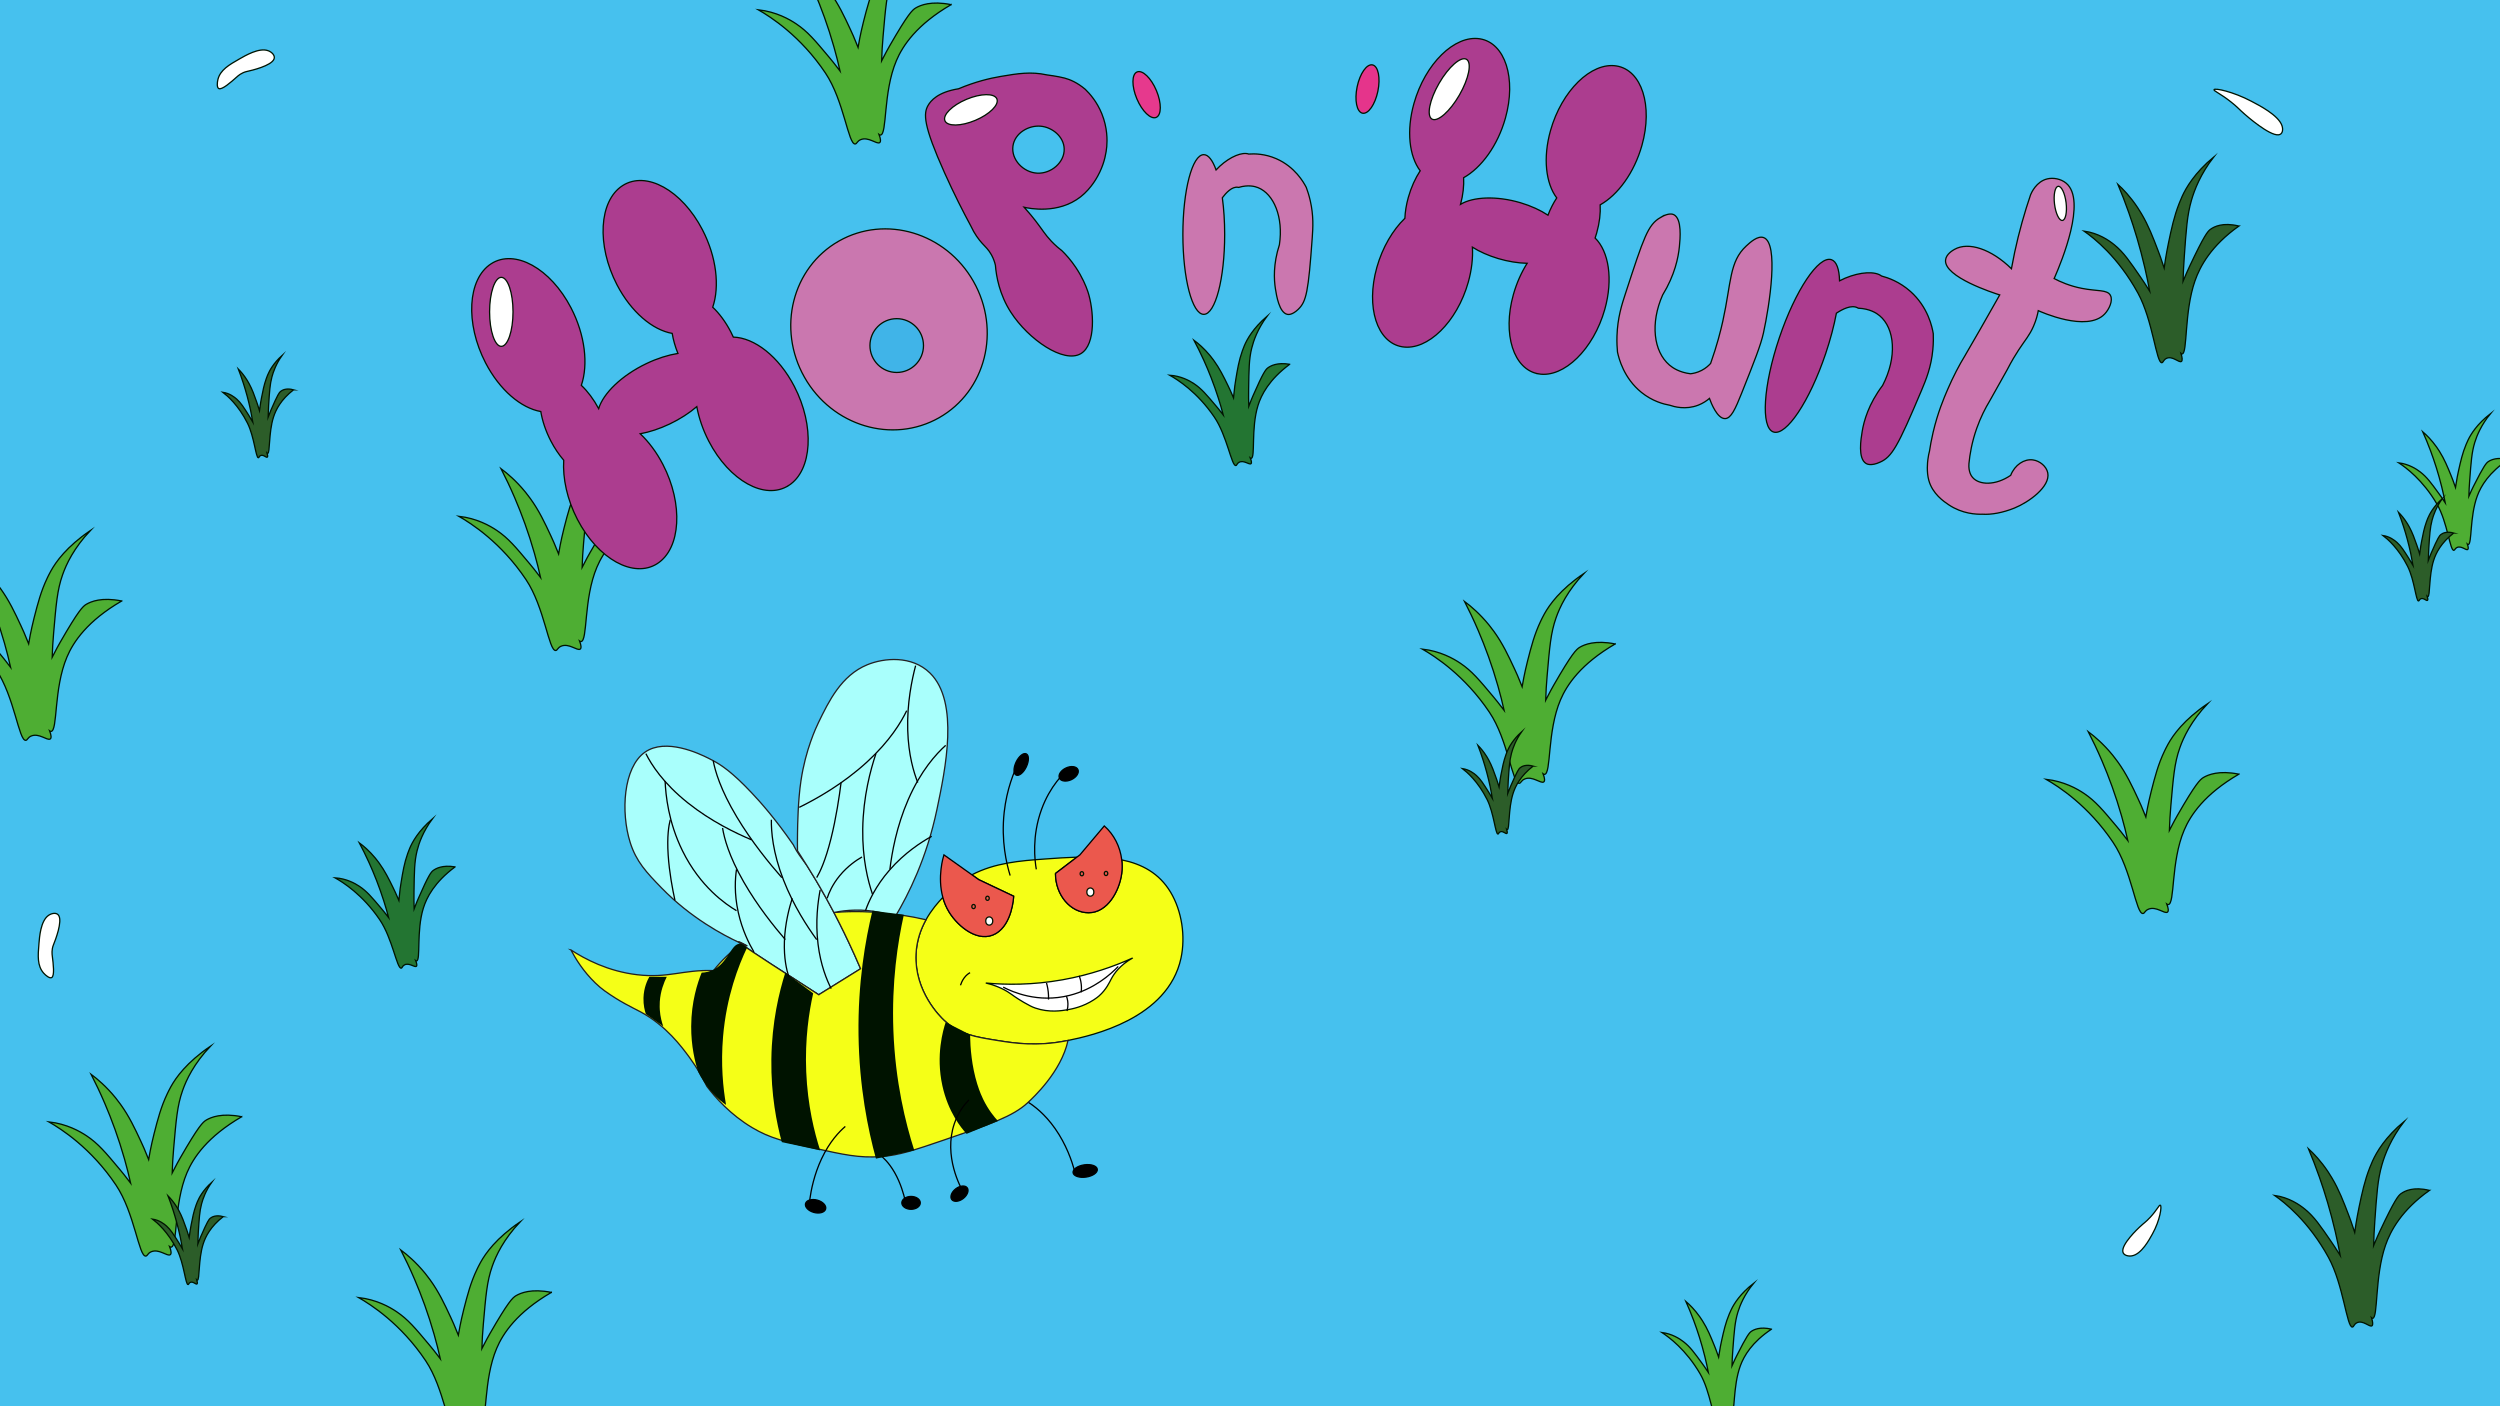 <?xml version="1.0" encoding="UTF-8"?>
<svg id="startscreen" xmlns="http://www.w3.org/2000/svg" viewBox="0 0 1920 1080">
  <defs>
    <style>
      .cls-1, .cls-2, .cls-3, .cls-4, .cls-5, .cls-6, .cls-7, .cls-8, .cls-9, .cls-10, .cls-11, .cls-12, .cls-13, .cls-14, .cls-15, .cls-16, .cls-17, .cls-18 {
        stroke-miterlimit: 10;
      }

      .cls-1, .cls-2, .cls-11 {
        stroke: #231f20;
      }

      .cls-1, .cls-4, .cls-17 {
        fill: none;
      }

      .cls-2, .cls-8 {
        fill: #f5ff17;
      }

      .cls-3 {
        fill: #40b4e8;
      }

      .cls-3, .cls-5, .cls-6, .cls-8, .cls-9, .cls-10, .cls-12, .cls-13, .cls-14, .cls-16, .cls-17, .cls-18 {
        stroke: #001300;
      }

      .cls-4, .cls-7, .cls-15 {
        stroke: #000;
      }

      .cls-5 {
        fill: #ca77af;
      }

      .cls-6 {
        fill: #237532;
      }

      .cls-19, .cls-20, .cls-21 {
        stroke-width: 0px;
      }

      .cls-9 {
        fill: #2c5d29;
      }

      .cls-10 {
        fill: #fff;
      }

      .cls-11 {
        fill: #a9fffc;
      }

      .cls-12 {
        fill: #ac3d8f;
      }

      .cls-13 {
        fill: #e5348b;
      }

      .cls-14 {
        fill: #4eae33;
      }

      .cls-15 {
        fill: #eb584d;
      }

      .cls-16 {
        fill: #cb77af;
      }

      .cls-20 {
        fill: #46c1ee;
      }

      .cls-18 {
        fill: #e6398d;
      }

      .cls-21 {
        fill: #001300;
      }
    </style>
  </defs>
  <g>
    <rect class="cls-20" x="-23" y="-27" width="1964" height="1123"/>
    <path class="cls-19" d="m1940.5-26.5v1122H-22.5V-26.5h1963m1-1H-23.5v1124h1965V-27.5h0Z"/>
  </g>
  <path class="cls-14" d="m185.61,857.65c-26.46,15.39-37.13,31.48-42.01,42.99-10.37,24.42-6.95,56.93-12.28,57.17-.4.01-.7-.14-1.04-.4,1.23,3.26,1.51,5.51.43,6.23-2.23,1.45-8.68-4.8-14.57-2.29-2.75,1.17-2.82,3.16-4.15,3.31-5.38.6-8.61-33.19-22.91-54.51-19.08-28.49-42.17-43.18-51.58-48.58,13.93,1.62,23.93,7.32,29.22,10.89,8.85,5.97,14.39,12.65,25.3,25.69,1.33,1.58,4.29,5.17,8.31,10.49-1.34-5.98-2.91-12.18-4.72-18.57-4.51-15.9-9.78-30.18-15.16-42.71-3.52-8.21-7.08-15.66-10.49-22.32,4.84,3.62,11.75,9.43,18.78,18.07,1.33,1.64,2.56,3.25,3.71,4.86,6.8,9.39,11.03,18.48,15.85,28.8.98,2.07,3.14,6.78,5.86,13.71,1.76-10.2,3.51-17.14,4.19-19.85,2.8-10.9,5.25-20.49,10.18-30.77.32-.67,1.5-3.13,2.74-5.34,3.84-6.91,12.01-18.55,30.32-31.02-12.71,13.49-18.48,25.85-21.34,33.96-4.18,11.84-5,23-6.87,44.37-.58,6.57-.96,12.91-1.15,19.01,2.96-5.84,5.2-9.82,6.21-11.59,14.04-24.41,17.37-27.54,20.08-29.11,3.46-2,11.69-5.61,27.09-2.49Z"/>
  <path class="cls-6" d="m349.47,665.78c-15.84,11.79-21.8,23.46-24.35,31.71-5.42,17.5-1.9,40.14-5.21,40.51-.25.03-.45-.07-.67-.24.91,2.24,1.17,3.81.54,4.35-1.33,1.1-5.62-3.03-9.18-1.05-1.67.92-1.62,2.32-2.44,2.47-3.33.62-6.79-22.92-16.62-37.31-13.12-19.23-28.14-28.64-34.24-32.06,8.75.61,15.24,4.22,18.68,6.51,5.78,3.84,9.51,8.32,16.87,17.03.9,1.06,2.9,3.46,5.63,7.03-1.09-4.14-2.34-8.42-3.74-12.83-3.5-10.97-7.39-20.77-11.28-29.34-2.55-5.62-5.08-10.7-7.49-15.23,3.17,2.35,7.73,6.16,12.48,11.94.9,1.1,1.74,2.18,2.52,3.26,4.64,6.32,7.67,12.53,11.11,19.57.7,1.41,2.25,4.63,4.24,9.38.66-7.21,1.45-12.14,1.77-14.06,1.28-7.74,2.4-14.55,5.03-21.94.17-.48.8-2.25,1.48-3.85,2.1-4.99,6.69-13.45,17.58-22.88-7.35,9.94-10.41,18.81-11.85,24.6-2.1,8.45-2.13,16.3-2.38,31.34-.08,4.62-.05,9.08.09,13.36,1.6-4.21,2.82-7.08,3.38-8.35,7.71-17.63,9.65-19.96,11.27-21.16,2.07-1.53,7.05-4.38,16.78-2.78Z"/>
  <path class="cls-6" d="m990.47,279.78c-15.84,11.79-21.8,23.46-24.35,31.71-5.42,17.5-1.9,40.14-5.21,40.51-.25.03-.45-.07-.67-.24.91,2.24,1.17,3.81.54,4.35-1.33,1.1-5.62-3.03-9.18-1.05-1.67.92-1.62,2.32-2.44,2.47-3.33.62-6.79-22.92-16.62-37.31-13.12-19.23-28.14-28.64-34.24-32.06,8.75.61,15.24,4.22,18.68,6.51,5.78,3.84,9.51,8.32,16.87,17.03.9,1.06,2.9,3.46,5.63,7.03-1.09-4.14-2.34-8.42-3.74-12.83-3.5-10.97-7.39-20.77-11.28-29.34-2.55-5.62-5.08-10.7-7.49-15.23,3.17,2.35,7.73,6.16,12.48,11.94.9,1.1,1.74,2.18,2.52,3.26,4.64,6.32,7.67,12.53,11.11,19.57.7,1.41,2.25,4.63,4.24,9.38.66-7.21,1.45-12.14,1.77-14.06,1.28-7.74,2.4-14.55,5.03-21.94.17-.48.8-2.25,1.48-3.85,2.1-4.99,6.69-13.45,17.58-22.88-7.35,9.94-10.41,18.81-11.85,24.6-2.1,8.45-2.13,16.3-2.38,31.34-.08,4.62-.05,9.08.09,13.36,1.6-4.21,2.82-7.08,3.38-8.35,7.71-17.63,9.65-19.96,11.27-21.16,2.07-1.53,7.05-4.38,16.78-2.78Z"/>
  <path class="cls-14" d="m1719.45,594.56c-26.46,15.39-37.13,31.48-42.01,42.99-10.37,24.42-6.95,56.93-12.28,57.17-.4.01-.7-.14-1.04-.4,1.23,3.26,1.51,5.51.43,6.23-2.23,1.45-8.68-4.8-14.57-2.29-2.75,1.17-2.82,3.16-4.15,3.31-5.38.6-8.61-33.19-22.91-54.51-19.08-28.49-42.17-43.18-51.58-48.58,13.93,1.62,23.93,7.32,29.22,10.89,8.85,5.97,14.39,12.65,25.3,25.69,1.33,1.58,4.29,5.17,8.31,10.49-1.34-5.98-2.91-12.18-4.72-18.57-4.51-15.9-9.78-30.18-15.16-42.71-3.52-8.21-7.08-15.66-10.49-22.32,4.84,3.62,11.75,9.43,18.78,18.07,1.33,1.64,2.56,3.25,3.71,4.86,6.8,9.39,11.03,18.48,15.85,28.8.98,2.07,3.14,6.78,5.86,13.71,1.76-10.2,3.51-17.14,4.19-19.85,2.8-10.9,5.25-20.49,10.18-30.77.32-.67,1.5-3.13,2.74-5.34,3.84-6.91,12.01-18.55,30.32-31.02-12.71,13.49-18.48,25.85-21.34,33.96-4.18,11.84-5,23-6.87,44.37-.58,6.57-.96,12.91-1.15,19.01,2.96-5.84,5.2-9.82,6.21-11.59,14.04-24.41,17.37-27.54,20.08-29.11,3.46-2,11.69-5.61,27.09-2.49Z"/>
  <path class="cls-14" d="m1240.45,494.56c-26.46,15.39-37.13,31.48-42.01,42.99-10.37,24.42-6.95,56.93-12.28,57.17-.4.01-.7-.14-1.04-.4,1.23,3.26,1.51,5.51.43,6.23-2.23,1.45-8.68-4.8-14.57-2.29-2.75,1.17-2.82,3.16-4.15,3.31-5.38.6-8.61-33.19-22.91-54.51-19.08-28.49-42.17-43.18-51.58-48.58,13.93,1.62,23.93,7.32,29.22,10.89,8.85,5.97,14.39,12.65,25.3,25.69,1.33,1.58,4.29,5.17,8.31,10.49-1.34-5.98-2.91-12.18-4.72-18.57-4.51-15.9-9.78-30.18-15.16-42.71-3.52-8.21-7.08-15.66-10.49-22.32,4.84,3.62,11.75,9.43,18.78,18.07,1.33,1.64,2.56,3.25,3.71,4.86,6.8,9.39,11.03,18.48,15.85,28.8.98,2.07,3.14,6.78,5.86,13.71,1.76-10.2,3.51-17.14,4.19-19.85,2.8-10.9,5.25-20.49,10.18-30.77.32-.67,1.5-3.13,2.74-5.34,3.84-6.91,12.01-18.55,30.32-31.02-12.71,13.49-18.48,25.85-21.34,33.96-4.18,11.84-5,23-6.87,44.37-.58,6.57-.96,12.91-1.15,19.01,2.96-5.84,5.2-9.82,6.21-11.59,14.04-24.41,17.37-27.54,20.08-29.11,3.46-2,11.69-5.61,27.09-2.49Z"/>
  <path class="cls-14" d="m500.45,392.56c-26.46,15.39-37.13,31.48-42.01,42.99-10.37,24.42-6.95,56.93-12.28,57.17-.4.01-.7-.14-1.04-.4,1.23,3.26,1.51,5.51.43,6.23-2.23,1.45-8.68-4.8-14.57-2.29-2.75,1.17-2.82,3.16-4.15,3.31-5.38.6-8.61-33.19-22.91-54.51-19.08-28.49-42.17-43.18-51.58-48.58,13.93,1.62,23.93,7.32,29.22,10.89,8.85,5.97,14.39,12.65,25.3,25.69,1.33,1.58,4.29,5.17,8.31,10.49-1.34-5.98-2.91-12.18-4.72-18.57-4.51-15.9-9.78-30.18-15.16-42.71-3.52-8.21-7.08-15.66-10.49-22.32,4.84,3.62,11.75,9.43,18.78,18.07,1.33,1.64,2.56,3.25,3.71,4.86,6.8,9.39,11.03,18.48,15.85,28.8.98,2.07,3.14,6.78,5.86,13.71,1.76-10.2,3.51-17.14,4.19-19.85,2.8-10.9,5.25-20.49,10.18-30.77.32-.67,1.5-3.13,2.74-5.34,3.84-6.91,12.01-18.55,30.32-31.02-12.71,13.49-18.48,25.85-21.34,33.96-4.18,11.84-5,23-6.87,44.37-.58,6.57-.96,12.91-1.15,19.01,2.96-5.84,5.2-9.82,6.21-11.59,14.04-24.41,17.37-27.54,20.08-29.11,3.46-2,11.69-5.61,27.09-2.49Z"/>
  <path class="cls-9" d="m225.46,299.36c-9.71,7.51-13.62,15.35-15.41,20.97-3.81,11.91-2.55,27.77-4.5,27.89-.15,0-.26-.07-.38-.19.45,1.59.55,2.69.16,3.04-.82.71-3.18-2.34-5.34-1.12-1.01.57-1.03,1.54-1.52,1.61-1.97.29-3.16-16.19-8.4-26.59-7-13.9-15.47-21.06-18.92-23.7,5.11.79,8.78,3.57,10.72,5.31,3.25,2.91,5.28,6.17,9.28,12.53.49.77,1.57,2.52,3.05,5.12-.49-2.92-1.07-5.94-1.73-9.06-1.66-7.76-3.59-14.72-5.56-20.83-1.29-4-2.6-7.64-3.85-10.89,1.77,1.77,4.31,4.6,6.89,8.81.49.8.94,1.58,1.36,2.37,2.5,4.58,4.05,9.02,5.81,14.05.36,1.01,1.15,3.31,2.15,6.69.65-4.98,1.29-8.36,1.54-9.68,1.03-5.32,1.93-10,3.73-15.01.12-.33.55-1.53,1-2.61,1.41-3.37,4.4-9.05,11.12-15.13-4.66,6.58-6.78,12.61-7.83,16.56-1.53,5.78-1.83,11.22-2.52,21.65-.21,3.2-.35,6.3-.42,9.27,1.09-2.85,1.91-4.79,2.28-5.65,5.15-11.91,6.37-13.44,7.36-14.2,1.27-.97,4.29-2.74,9.94-1.22Z"/>
  <path class="cls-9" d="m1719.46,173.61c-21.26,15.09-29.82,30.87-33.74,42.17-8.33,23.95-5.58,55.83-9.86,56.07-.32.01-.57-.14-.84-.39.99,3.2,1.21,5.41.35,6.11-1.79,1.43-6.97-4.71-11.7-2.25-2.21,1.15-2.26,3.1-3.33,3.24-4.32.59-6.92-32.55-18.4-53.46-15.33-27.94-33.87-42.35-41.43-47.64,11.19,1.59,19.22,7.18,23.47,10.68,7.11,5.86,11.56,12.41,20.32,25.2,1.07,1.55,3.45,5.07,6.67,10.29-1.08-5.87-2.34-11.95-3.79-18.21-3.63-15.6-7.86-29.6-12.18-41.89-2.83-8.05-5.68-15.36-8.42-21.89,3.88,3.55,9.44,9.25,15.08,17.72,1.07,1.61,2.06,3.19,2.98,4.77,5.46,9.21,8.86,18.13,12.73,28.25.78,2.03,2.52,6.65,4.71,13.44,1.41-10.01,2.82-16.81,3.37-19.47,2.25-10.69,4.22-20.1,8.18-30.17.26-.66,1.21-3.07,2.2-5.24,3.09-6.78,9.64-18.2,24.35-30.43-10.21,13.24-14.84,25.35-17.14,33.3-3.36,11.61-4.01,22.56-5.52,43.52-.46,6.44-.77,12.66-.93,18.64,2.38-5.73,4.18-9.63,4.99-11.36,11.28-23.94,13.95-27.02,16.12-28.55,2.78-1.96,9.39-5.51,21.76-2.45Z"/>
  <path class="cls-14" d="m93.45,461.56c-26.46,15.39-37.13,31.48-42.01,42.99-10.37,24.42-6.95,56.93-12.28,57.17-.4.01-.7-.14-1.04-.4,1.23,3.26,1.51,5.51.43,6.23-2.23,1.45-8.68-4.8-14.57-2.29-2.75,1.17-2.82,3.16-4.15,3.31-5.38.6-8.61-33.19-22.91-54.51-19.08-28.49-42.17-43.18-51.58-48.58,13.93,1.62,23.93,7.32,29.22,10.89,8.85,5.97,14.39,12.65,25.3,25.69,1.33,1.58,4.29,5.17,8.31,10.49-1.34-5.98-2.91-12.18-4.72-18.57-4.51-15.9-9.78-30.18-15.16-42.71-3.52-8.21-7.08-15.66-10.49-22.32,4.84,3.62,11.75,9.43,18.78,18.07,1.33,1.64,2.56,3.25,3.71,4.86,6.8,9.39,11.03,18.48,15.85,28.8.98,2.07,3.14,6.78,5.86,13.71,1.76-10.2,3.51-17.14,4.19-19.85,2.8-10.9,5.25-20.49,10.18-30.77.32-.67,1.5-3.13,2.74-5.34,3.84-6.91,12.01-18.55,30.32-31.02-12.71,13.49-18.48,25.85-21.34,33.96-4.18,11.84-5,23-6.87,44.37-.58,6.57-.96,12.91-1.15,19.01,2.96-5.84,5.2-9.82,6.21-11.59,14.04-24.41,17.37-27.54,20.08-29.11,3.46-2,11.69-5.61,27.09-2.49Z"/>
  <path class="cls-9" d="m1865.8,914.22c-21.26,15.09-29.82,30.87-33.74,42.17-8.33,23.95-5.58,55.83-9.86,56.07-.32.01-.57-.14-.84-.39.99,3.2,1.21,5.41.35,6.11-1.79,1.43-6.97-4.71-11.7-2.25-2.21,1.15-2.26,3.1-3.33,3.24-4.32.59-6.92-32.55-18.4-53.46-15.33-27.94-33.87-42.35-41.43-47.64,11.19,1.59,19.22,7.18,23.47,10.68,7.11,5.86,11.56,12.41,20.32,25.2,1.07,1.55,3.45,5.07,6.67,10.29-1.08-5.87-2.34-11.95-3.79-18.21-3.63-15.6-7.86-29.6-12.18-41.89-2.83-8.05-5.68-15.36-8.42-21.89,3.88,3.55,9.44,9.25,15.08,17.72,1.07,1.61,2.06,3.19,2.98,4.77,5.46,9.21,8.86,18.13,12.73,28.25.78,2.03,2.52,6.65,4.71,13.44,1.41-10.01,2.82-16.81,3.37-19.47,2.25-10.69,4.22-20.1,8.18-30.17.26-.66,1.21-3.07,2.2-5.24,3.09-6.78,9.64-18.2,24.35-30.43-10.21,13.24-14.84,25.35-17.14,33.3-3.36,11.61-4.01,22.56-5.52,43.52-.46,6.44-.77,12.66-.93,18.64,2.38-5.73,4.18-9.63,4.99-11.36,11.28-23.94,13.95-27.02,16.12-28.55,2.78-1.96,9.39-5.51,21.76-2.45Z"/>
  <path class="cls-14" d="m1360.5,1020.8c-15.04,10.03-21.1,20.52-23.87,28.03-5.89,15.92-3.95,37.12-6.98,37.27-.23,0-.4-.09-.59-.26.7,2.13.86,3.6.25,4.06-1.26.95-4.93-3.13-8.28-1.5-1.56.76-1.6,2.06-2.36,2.16-3.06.39-4.89-21.64-13.02-35.54-10.84-18.57-23.96-28.15-29.31-31.67,7.91,1.06,13.6,4.78,16.6,7.1,5.03,3.89,8.18,8.25,14.37,16.75.75,1.03,2.44,3.37,4.72,6.84-.76-3.9-1.66-7.94-2.68-12.11-2.57-10.37-5.56-19.68-8.61-27.84-2-5.35-4.02-10.21-5.96-14.55,2.75,2.36,6.68,6.15,10.67,11.78.76,1.07,1.46,2.12,2.11,3.17,3.87,6.12,6.27,12.05,9.01,18.78.55,1.35,1.78,4.42,3.33,8.94,1-6.65,1.99-11.18,2.38-12.94,1.59-7.11,2.98-13.36,5.79-20.06.18-.44.86-2.04,1.56-3.48,2.18-4.51,6.82-12.1,17.23-20.23-7.22,8.8-10.5,16.85-12.13,22.14-2.37,7.72-2.84,14.99-3.9,28.93-.33,4.28-.55,8.42-.65,12.39,1.68-3.81,2.96-6.4,3.53-7.55,7.98-15.91,9.87-17.96,11.41-18.98,1.96-1.3,6.64-3.66,15.39-1.63Z"/>
  <path class="cls-14" d="m1926.42,352.9c-15.04,10.03-21.1,20.52-23.87,28.03-5.89,15.92-3.95,37.12-6.98,37.27-.23,0-.4-.09-.59-.26.7,2.13.86,3.6.25,4.06-1.26.95-4.93-3.13-8.28-1.5-1.56.76-1.6,2.06-2.36,2.16-3.06.39-4.89-21.64-13.02-35.54-10.84-18.57-23.96-28.15-29.31-31.67,7.91,1.06,13.6,4.78,16.6,7.1,5.03,3.89,8.18,8.25,14.37,16.75.75,1.03,2.44,3.37,4.72,6.84-.76-3.9-1.66-7.94-2.68-12.11-2.57-10.37-5.56-19.68-8.61-27.84-2-5.35-4.02-10.21-5.96-14.55,2.75,2.36,6.68,6.15,10.67,11.78.76,1.07,1.46,2.12,2.11,3.17,3.87,6.12,6.27,12.05,9.01,18.78.55,1.35,1.78,4.42,3.33,8.94,1-6.65,1.99-11.18,2.38-12.94,1.59-7.11,2.98-13.36,5.79-20.06.18-.44.86-2.04,1.56-3.48,2.18-4.51,6.82-12.1,17.23-20.23-7.22,8.8-10.5,16.85-12.13,22.14-2.37,7.72-2.84,14.99-3.9,28.93-.33,4.28-.55,8.42-.65,12.39,1.68-3.81,2.96-6.4,3.53-7.55,7.98-15.91,9.87-17.96,11.41-18.98,1.96-1.3,6.64-3.66,15.39-1.63Z"/>
  <path class="cls-9" d="m1177.46,588.36c-9.71,7.51-13.62,15.35-15.41,20.97-3.81,11.91-2.55,27.77-4.5,27.89-.15,0-.26-.07-.38-.19.45,1.59.55,2.69.16,3.04-.82.71-3.18-2.34-5.34-1.12-1.01.57-1.03,1.54-1.52,1.61-1.97.29-3.16-16.19-8.4-26.59-7-13.9-15.47-21.06-18.92-23.7,5.11.79,8.78,3.57,10.72,5.31,3.25,2.91,5.28,6.17,9.28,12.53.49.77,1.57,2.52,3.05,5.12-.49-2.92-1.07-5.94-1.73-9.06-1.66-7.76-3.59-14.72-5.56-20.83-1.29-4-2.6-7.64-3.85-10.89,1.77,1.77,4.31,4.6,6.89,8.81.49.8.94,1.58,1.36,2.37,2.5,4.58,4.05,9.02,5.81,14.05.36,1.01,1.15,3.31,2.15,6.69.65-4.98,1.29-8.36,1.54-9.68,1.03-5.32,1.93-10,3.73-15.01.12-.33.55-1.53,1-2.61,1.41-3.37,4.4-9.05,11.12-15.13-4.66,6.58-6.78,12.61-7.83,16.56-1.53,5.78-1.83,11.22-2.52,21.65-.21,3.2-.35,6.3-.42,9.27,1.09-2.85,1.91-4.79,2.28-5.65,5.15-11.91,6.37-13.44,7.36-14.2,1.27-.97,4.29-2.74,9.94-1.22Z"/>
  <path class="cls-9" d="m1884.46,409.36c-9.71,7.51-13.62,15.35-15.41,20.97-3.81,11.91-2.55,27.77-4.5,27.89-.15,0-.26-.07-.38-.19.45,1.59.55,2.69.16,3.04-.82.71-3.18-2.34-5.34-1.12-1.01.57-1.03,1.54-1.52,1.61-1.97.29-3.16-16.19-8.4-26.59-7-13.9-15.47-21.06-18.92-23.7,5.11.79,8.78,3.57,10.72,5.31,3.25,2.91,5.28,6.17,9.28,12.53.49.77,1.57,2.52,3.05,5.12-.49-2.92-1.07-5.94-1.73-9.06-1.66-7.76-3.59-14.72-5.56-20.83-1.29-4-2.6-7.64-3.85-10.89,1.77,1.77,4.31,4.6,6.89,8.81.49.8.94,1.58,1.36,2.37,2.5,4.58,4.05,9.02,5.81,14.05.36,1.01,1.15,3.31,2.15,6.69.65-4.98,1.29-8.36,1.54-9.68,1.03-5.32,1.93-10,3.73-15.01.12-.33.55-1.53,1-2.61,1.41-3.37,4.4-9.05,11.12-15.13-4.66,6.58-6.78,12.61-7.83,16.56-1.53,5.78-1.83,11.22-2.52,21.65-.21,3.2-.35,6.3-.42,9.27,1.09-2.85,1.91-4.79,2.28-5.65,5.15-11.91,6.37-13.44,7.36-14.2,1.27-.97,4.29-2.74,9.94-1.22Z"/>
  <path class="cls-14" d="m730.45,3.56c-26.46,15.39-37.13,31.48-42.01,42.99-10.37,24.42-6.95,56.93-12.28,57.17-.4.01-.7-.14-1.04-.4,1.23,3.26,1.51,5.51.43,6.23-2.23,1.45-8.68-4.8-14.57-2.29-2.75,1.17-2.82,3.16-4.15,3.31-5.38.6-8.61-33.19-22.91-54.51-19.08-28.49-42.17-43.18-51.58-48.58,13.93,1.62,23.93,7.32,29.22,10.89,8.85,5.97,14.39,12.65,25.3,25.69,1.33,1.58,4.29,5.17,8.31,10.49-1.34-5.98-2.91-12.18-4.72-18.57-4.51-15.9-9.78-30.18-15.16-42.71-3.52-8.21-7.08-15.66-10.49-22.32,4.84,3.62,11.75,9.43,18.78,18.07,1.33,1.64,2.56,3.25,3.71,4.86,6.8,9.39,11.03,18.48,15.85,28.8.98,2.07,3.14,6.78,5.86,13.71,1.76-10.2,3.51-17.14,4.19-19.85,2.8-10.9,5.25-20.49,10.18-30.77.32-.67,1.5-3.13,2.74-5.34,3.84-6.91,12.01-18.55,30.32-31.02-12.71,13.49-18.48,25.85-21.34,33.96-4.18,11.84-5,23-6.87,44.37-.58,6.57-.96,12.91-1.15,19.01,2.96-5.84,5.2-9.82,6.21-11.59,14.04-24.41,17.37-27.54,20.08-29.11,3.46-2,11.69-5.61,27.09-2.49Z"/>
  <path class="cls-9" d="m171.46,934.36c-9.71,7.51-13.62,15.35-15.41,20.97-3.81,11.91-2.55,27.77-4.5,27.89-.15,0-.26-.07-.38-.19.45,1.59.55,2.69.16,3.04-.82.71-3.18-2.34-5.34-1.12-1.01.57-1.03,1.54-1.52,1.61-1.97.29-3.16-16.19-8.4-26.59-7-13.9-15.47-21.06-18.92-23.7,5.11.79,8.78,3.57,10.72,5.31,3.25,2.91,5.28,6.17,9.28,12.53.49.77,1.57,2.52,3.05,5.12-.49-2.92-1.07-5.94-1.73-9.06-1.66-7.76-3.59-14.72-5.56-20.83-1.29-4-2.6-7.64-3.85-10.89,1.77,1.77,4.31,4.6,6.89,8.81.49.8.94,1.58,1.36,2.37,2.5,4.58,4.05,9.02,5.81,14.05.36,1.01,1.15,3.31,2.15,6.69.65-4.98,1.29-8.36,1.54-9.68,1.03-5.32,1.93-10,3.73-15.01.12-.33.55-1.53,1-2.61,1.41-3.37,4.4-9.05,11.12-15.13-4.66,6.58-6.78,12.61-7.83,16.56-1.53,5.78-1.83,11.22-2.52,21.65-.21,3.2-.35,6.3-.42,9.27,1.09-2.85,1.91-4.79,2.28-5.65,5.15-11.91,6.37-13.44,7.36-14.2,1.27-.97,4.29-2.74,9.94-1.22Z"/>
  <path class="cls-14" d="m423.45,992.56c-26.46,15.39-37.13,31.48-42.01,42.99-10.37,24.42-6.95,56.93-12.28,57.17-.4.01-.7-.14-1.04-.4,1.23,3.26,1.51,5.51.43,6.23-2.23,1.45-8.68-4.8-14.57-2.29-2.75,1.17-2.82,3.16-4.15,3.31-5.38.6-8.61-33.19-22.91-54.51-19.08-28.49-42.17-43.18-51.58-48.58,13.93,1.62,23.93,7.32,29.22,10.89,8.85,5.97,14.39,12.65,25.3,25.69,1.33,1.58,4.29,5.17,8.31,10.49-1.34-5.98-2.91-12.18-4.72-18.57-4.51-15.9-9.78-30.18-15.16-42.71-3.52-8.21-7.08-15.66-10.49-22.32,4.84,3.62,11.75,9.43,18.78,18.07,1.33,1.64,2.56,3.25,3.71,4.86,6.8,9.39,11.03,18.48,15.85,28.8.98,2.07,3.14,6.78,5.86,13.71,1.76-10.2,3.51-17.14,4.19-19.85,2.8-10.9,5.25-20.49,10.18-30.77.32-.67,1.5-3.13,2.74-5.34,3.84-6.91,12.01-18.55,30.32-31.02-12.71,13.49-18.48,25.85-21.34,33.96-4.18,11.84-5,23-6.87,44.37-.58,6.57-.96,12.91-1.15,19.01,2.96-5.84,5.2-9.82,6.21-11.59,14.04-24.41,17.37-27.54,20.08-29.11,3.46-2,11.69-5.61,27.09-2.49Z"/>
  <path class="cls-12" d="m605.74,372.83c-18.13,11.66-45.6-3.53-61.35-33.92-4.55-8.77-7.62-17.85-9.25-26.6-5.81,4.93-12.88,9.52-20.82,13.31-7.81,3.72-15.54,6.22-22.63,7.53,6.52,6.15,12.54,14.12,17.43,23.56,15.76,30.39,13.83,64.48-4.3,76.14-18.13,11.66-45.6-3.53-61.35-33.92-7.95-15.34-11.39-31.62-10.54-45.48-3.56-4.12-6.93-9.07-9.85-14.69-3.97-7.66-6.56-15.5-7.75-22.69-15.1-2.67-31.54-16.41-42.41-37.37-15.76-30.4-13.83-64.49,4.3-76.14,18.13-11.66,45.6,3.53,61.35,33.92,10.84,20.91,13.31,43.56,7.89,59.46,4.8,4.54,9.43,10.62,13.31,17.87,3.54-11.71,17.61-25.48,36.69-34.59,8.37-4,16.66-6.58,24.17-7.79-2.12-5.25-3.58-10.46-4.39-15.37-15.1-2.67-31.54-16.4-42.41-37.36-15.76-30.4-13.83-64.49,4.3-76.14,18.13-11.66,45.59,3.53,61.35,33.92,10.84,20.9,13.31,43.55,7.89,59.46,5.03,4.74,9.86,11.19,13.85,18.89.7,1.35,1.35,2.7,1.97,4.06,16.23.5,34.9,14.8,46.83,37.83,15.76,30.39,13.83,64.48-4.3,76.14Z"/>
  <ellipse class="cls-5" cx="682.74" cy="252.94" rx="74.6" ry="77.99" transform="translate(-35.91 369.77) rotate(-29.56)"/>
  <ellipse class="cls-3" cx="688.68" cy="265.39" rx="20.56" ry="20.66"/>
  <path class="cls-12" d="m835.44,223.87c-1.34-4.05-4.27-11.11-9.3-18.6-3.71-5.53-7.5-9.71-10.48-12.63-1.97-1.51-4.95-3.94-8.19-7.34-4.85-5.1-6.7-8.59-12.09-15.58-1.97-2.56-4.93-6.24-8.81-10.54,3.63.83,25.98,5.56,43.33-8.02,8.86-6.94,13.47-16.35,14.75-19.04,3.72-7.79,4.92-14.89,5.34-19.54.42-4.92.56-14.45-3.79-25.21-3.78-9.32-9.29-15.49-12.72-18.79-6.15-5.22-11.72-7.5-15.84-8.61-5.06-1.36-13.59-2.45-13.6-2.45h0c-12.49-2.69-22.44-1.02-35.38,1.16-8.26,1.39-19.6,4.04-32.5,9.5-16.06,2.57-21.44,9.28-23.47,12.89-3.45,6.13-3.78,14.92,12.68,51.55,7.36,16.39,14.38,30.13,20.12,40.74,2.93,6.35,6.21,10.63,8.72,13.4,2.45,2.7,4.94,4.83,7.24,9.01,1.71,3.11,2.56,5.98,3.01,7.92.69,8.53,3.04,22.47,11.96,36.27,13.4,20.73,40.52,39.46,53.69,31.62,11.74-6.99,9.98-33.68,5.34-47.7Zm-57.5-111.71c1.39-9.88,11.96-16.12,21.41-15.23,8.81.83,17.64,7.95,17.95,17.34.35,10.5-10.1,19.29-20.74,18.72-10.6-.57-20.09-10.36-18.62-20.83Z"/>
  <path class="cls-12" d="m1181.84,287.18c-19.39-3.14-28.14-30.46-19.55-61,2.48-8.82,6.13-16.94,10.54-23.95-6.96-.19-14.55-1.38-22.22-3.66-7.53-2.25-14.25-5.28-19.8-8.74.48,8.23-.52,17.4-3.18,26.89-8.59,30.55-31.27,52.77-50.66,49.63-19.39-3.14-28.14-30.46-19.55-61,4.34-15.42,12.26-28.71,21.53-37.7.21-5.02,1.08-10.49,2.67-16.14,2.17-7.7,5.37-14.67,9.08-20.35-8.38-11.12-10.7-30.66-4.78-51.72,8.59-30.55,31.27-52.77,50.66-49.63s28.15,30.45,19.55,61c-5.91,21.02-18.48,38.09-32.07,45.67.34,6.07-.39,13.09-2.36,20.45,9.71-5.86,27.72-6.67,46.15-1.19,8.08,2.4,15.23,5.73,20.99,9.51,1.89-4.91,4.19-9.38,6.73-13.25-8.38-11.12-10.7-30.65-4.78-51.72,8.59-30.55,31.27-52.77,50.66-49.63,19.39,3.14,28.15,30.45,19.55,61-5.9,21.01-18.48,38.08-32.07,45.67.37,6.35-.47,13.74-2.64,21.48-.38,1.35-.79,2.68-1.24,4,10.5,10.32,13.95,31.61,7.43,54.76-8.59,30.55-31.27,52.77-50.66,49.63Z"/>
  <ellipse class="cls-18" cx="880.6" cy="72.69" rx="8.15" ry="18.93" transform="translate(40.79 347.39) rotate(-22.83)"/>
  <ellipse class="cls-13" cx="1050.24" cy="68.39" rx="18.94" ry="8.14" transform="translate(770.47 1082.99) rotate(-78.31)"/>
  <path class="cls-16" d="m997.1,237.5c-4.71,4.57-7.72,4.08-8.41,3.93-6.29-1.34-8.36-14.51-9.17-19.65-1.1-7.02-1.79-18.83,3.06-33.81,3.2-21.28-4.36-39.11-16.48-43.89-2.44-.96-7.45-2.34-14.86-.14-.12-.03-.23-.06-.35-.08-4.63-.88-9.35,4.3-12.14,8.02,1.15,8.44,1.8,18.04,1.8,28.22,0,33.87-7.18,61.32-16.05,61.32s-16.05-27.45-16.05-61.32,7.18-61.32,16.05-61.32c3.52,0,6.79,4.34,9.44,11.71.92-.98,1.9-1.96,2.94-2.91,8.12-7.4,17.17-11.01,22.13-9.26,4.44-.32,12.44-.27,21.28,3.61,14.22,6.24,20.93,18.11,22.93,22.01.9,2.42,2.07,5.91,3.06,10.22,2.65,11.59,2.07,20.77,1.53,28.3-2.98,41.72-4.52,49.05-10.7,55.03Z"/>
  <path class="cls-16" d="m1275.34,166.97c6.37-3.74,9.43-2.47,10.15-2.11,6.38,3.23,4.87,18.59,4.28,24.59-.81,8.19-3.42,21.64-12.88,37.12-9.53,21.59-7.01,43.37,5.25,53.8,2.61,2.22,7.65,5.62,16.14,6.68,1.97-.21,5.12-.79,8.57-2.58,3.34-1.73,5.59-3.89,6.9-5.35,4.92-13.84,7.76-25.21,9.38-32.53,6.54-29.5,4.91-45.64,17.99-57.68,3.07-2.83,8.79-8.09,13.36-6.44,11.85,4.28,4.52,51.99-.16,73.26-2.05,9.33-6.91,21.54-16.63,45.95-4.94,12.41-8.23,19.72-12.85,19.8-5.96.11-10.65-11.83-11.99-15.5-2,1.72-4.84,3.71-8.57,5.17-9.75,3.8-18.7,1.18-21.83.09-4.86-.85-13.44-3.11-21.84-9.89-13.51-10.9-17.35-26.08-18.39-31.01-.28-2.96-.55-7.21-.38-12.32.45-14.01,3.77-24.19,6.39-32.2,14.39-43.99,17.23-53.06,27.12-58.86Z"/>
  <path class="cls-12" d="m1443.94,354.92c-6.89,3.15-10.05,1.48-10.75,1.07-6.49-3.82-4-18.81-3.03-24.67,1.33-8,4.86-20.99,15.69-35.32,11.29-21.75,9.39-43.83-2.32-53.56-2.36-1.96-7.42-5.34-16.43-5.76-.12-.08-.24-.15-.36-.22-4.81-2.69-11.94,1.11-16.39,4.07-1.8,9.54-4.57,20.14-8.27,31.13-12.32,36.54-30.27,63.44-40.1,60.09s-7.82-35.68,4.5-72.21c12.32-36.54,30.27-63.44,40.1-60.09,3.91,1.33,5.95,7.24,6.21,16.19,1.37-.71,2.82-1.39,4.32-2.03,11.69-4.92,23.05-5.4,27.92-1.64,5.04,1.33,13.89,4.41,22.29,11.93,13.51,12.1,16.63,27.44,17.43,32.4.12,2.95.15,7.16-.33,12.18-1.27,13.5-5.26,23.19-8.6,31.11-18.48,43.88-22.85,51.2-31.88,55.33Z"/>
  <path class="cls-16" d="m1620.75,226.74c2.26,4.05-.97,10.82-4.34,14.39-13.56,14.38-49.39-1.8-51.01-2.55-.52,2.81-1.54,7.11-3.68,12.01-3.06,7.01-6.28,10.35-11.45,18.25-2.22,3.39-5.34,8.44-8.67,14.97-4.51,8.05-9.03,16.1-13.54,24.15-3.31,5.47-6.91,12.47-9.91,20.93-3.7,10.46-5.31,19.89-6.01,27.22-.45,6.37,1.92,9.54,2.77,10.53,5.12,6,17.59,6.39,29.29-1.58,3.19-8.07,10.39-12.74,17.06-11.85,5.31.71,10.43,4.97,11.42,9.97,2.1,10.58-14.56,22.56-25.67,27.04-8.95,3.61-17.71,5.15-24.52,4.7-4.52.14-15.36-.18-25.9-7.26-3.6-2.41-12.44-8.34-15.29-18.84-1.78-6.54-.94-13.82-.73-15.57.32-2.83.85-5.17,1.29-6.82.55-3.65,1.4-8.59,2.76-14.36,3.59-15.31,8.34-26.42,11.19-33.02,4.21-9.76,8.86-18.71,13.61-26.44v-.02c3.85-6.61,7.7-13.26,11.54-19.97,5.01-8.74,9.95-17.44,14.82-26.11-4.82-1.52-42.78-13.76-41.6-26.75.42-4.59,5.56-7.49,6.89-8.24,10.79-6.08,28.32-.2,43.7,14.86.75-4.19,1.59-8.45,2.52-12.78,3.41-15.87,7.61-30.58,12.22-44.08.59-1.41,4.37-10.1,12.78-12.12,4.64-1.12,10.47-.06,14.51,3.29,15.98,13.28-3.8,60.71-8.42,71.41-.27.62-.53,1.23-.81,1.85,4.62,2.42,11.9,5.68,21.3,7.52,11.91,2.34,19.41.87,21.87,5.28Z"/>
  <ellipse class="cls-10" cx="385" cy="239.5" rx="9" ry="26.5"/>
  <ellipse class="cls-10" cx="745.65" cy="84.33" rx="21.64" ry="8.76" transform="translate(25.7 295.94) rotate(-22.83)"/>
  <ellipse class="cls-10" cx="1113" cy="68.5" rx="26.5" ry="9" transform="translate(497.18 998.14) rotate(-60)"/>
  <ellipse class="cls-10" cx="1582.31" cy="156.08" rx="4.47" ry="13.21" transform="translate(-7.22 194.4) rotate(-7.01)"/>
  <path class="cls-10" d="m1723.84,87.64c1.7,1.49,18.89,16.54,25.98,15.91,3.39-.3,3.73-4.12,2.73-7.06-2.76-8.14-17.94-15.78-23.5-18.72-14.1-7.45-28.45-10.41-28.71-8.85-.16.95,4.95,2.98,13.01,9.34,5.15,4.06,5.96,5.41,10.49,9.38Z"/>
  <path class="cls-10" d="m189.53,54.91c.16-.04.27-.06.35-.08,2.99-.65,18.68-4.26,20.6-9.58.97-2.67-1.75-5.2-4.29-6.21-7.02-2.81-18.04,3.82-22.17,6.16-8.06,4.57-14.87,8.52-16.67,15.87-.58,2.39-.87,6.12.64,6.93,2.43,1.3,9.4-4.91,14-9,.87-.78,3.5-3.17,7.53-4.09Z"/>
  <path class="cls-10" d="m1643.28,942.3c-1.27,1.19-14.1,13.28-12.93,19.11.56,2.78,4.18,3.54,6.89,3.1,7.46-1.23,13.46-12.6,15.78-16.75,5.9-10.52,7.54-21.79,6.05-22.2-.91-.25-2.42,3.65-7.77,9.4-3.42,3.68-4.63,4.17-8.01,7.35Z"/>
  <path class="cls-10" d="m41.04,725.64c.06-.15.1-.25.14-.34,1.15-2.83,7.06-17.81,3.77-22.4-1.65-2.31-5.27-1.5-7.55.02-6.29,4.2-7.07,17.03-7.48,21.76-.8,9.23-1.41,17.08,3.64,22.72,1.64,1.83,4.55,4.18,6.08,3.39,2.45-1.26,1.28-10.53.51-16.64-.15-1.16-.63-4.68.89-8.52Z"/>
  <path class="cls-8" d="m724.93,783.51c11.65,10.92,23.53,12.82,42.84,15.87,11.16,1.78,28.7,4.38,50.87,0,.48-.1,1.04-.22,1.61-.32,18.05-3.62,76.68-16.63,86.74-63.16,3.61-16.7.67-36.34-8.03-50.79-8.73-14.47-21.9-21.55-37.46-24.73.46,3.43.43,6.95-.03,10.44-1.77,13.39-10.84,30.15-25.43,30.15-13.95,0-25.43-13.62-25.43-30.15,5.46-4.19,10.98-8.35,16.44-12.54-8.03.25-16.25.83-24.47,1.43-19.17,1.36-38.5,2.92-56.14,12.12,1.77,1.24,3.51,2.51,5.27,3.75,8.92,4.22,17.86,8.47,26.77,12.7-.05,1.21-1.2,21.33-13.57,28.63-13.15,7.71-28.78-4.89-35.88-16.28-2.3-3.71-3.88-7.59-4.93-11.43-3.59,3.81-8.7,9.52-12.93,17.17-3.96,7.11-7.15,15.9-7.66,26.34-1.37,28.79,18.74,48.28,21.42,50.79Z"/>
  <path class="cls-4" d="m788.91,846.03c5.26,3.26,13.51,9.46,21.42,20.74,8.58,12.23,12.88,24.93,15,32.6"/>
  <path class="cls-4" d="m675.4,886.67c2.86,2.17,7.35,6.3,11.65,13.82,4.66,8.15,7.01,16.61,8.15,21.72"/>
  <path class="cls-4" d="m795.88,667.66c-1.16-6.82-3.51-25.35,4.02-46.02,6.56-18.02,17.18-28.19,22.06-32.31"/>
  <path class="cls-4" d="m775.8,672.42c-2.74-8.89-7.04-26.56-4.57-48.71,1.97-17.66,7.44-30.9,11.26-38.58"/>
  <path class="cls-4" d="m574.09,726.6c.19.1.27.16.29.16,0,0-.11-.06-.29-.16Z"/>
  <path class="cls-4" d="m569.76,724.76c2.09.95,3.56,1.52,4.23,1.81-.75-.38-2.41-1.27-3.94-2.03-.11.03-.19.1-.29.22Z"/>
  <ellipse class="cls-7" cx="833.36" cy="899.37" rx="9.4" ry="4.75" transform="translate(-119.02 127.15) rotate(-8.15)"/>
  <ellipse class="cls-7" cx="736.87" cy="916.78" rx="7.45" ry="4.7" transform="translate(-406.59 641.17) rotate(-37.66)"/>
  <ellipse class="cls-7" cx="699.69" cy="923.8" rx="7.09" ry="4.94"/>
  <ellipse class="cls-7" cx="626.34" cy="926.33" rx="4.9" ry="8" transform="translate(-431.58 1288.53) rotate(-74.83)"/>
  <ellipse class="cls-7" cx="820.73" cy="594.34" rx="7.82" ry="4.93" transform="translate(-174.54 403.89) rotate(-25.08)"/>
  <ellipse class="cls-7" cx="784.28" cy="587.11" rx="9.04" ry="4.33" transform="translate(-83.59 1041.63) rotate(-64.46)"/>
  <path class="cls-15" d="m810.61,670.83c0,16.54,11.49,30.15,25.43,30.15,14.59,0,23.67-16.76,25.43-30.15.46-3.49.48-7.01.03-10.44-1.18-10.06-5.97-19.52-13.41-26.06-6.24,7.4-12.5,14.82-18.74,22.22-.78.57-1.53,1.17-2.3,1.75-5.46,4.19-10.98,8.35-16.44,12.54Z"/>
  <path class="cls-15" d="m724.1,689.21c1.04,3.84,2.62,7.71,4.93,11.43,7.09,11.39,22.73,24,35.88,16.28,12.37-7.3,13.52-27.42,13.57-28.63-8.92-4.22-17.86-8.47-26.77-12.7-1.77-1.24-3.51-2.51-5.27-3.75-7.18-5.11-14.35-10.19-21.5-15.3-.51,1.62-5.17,16.89-.83,32.66Z"/>
  <path class="cls-11" d="m483.98,647.03c4.66,14.7,12.5,22.98,24.1,34.91,22.44,23.11,47.63,36.34,59.46,41.83-.37-.32-.56-.51-.56-.57.08-.13,1.53.54,3.08,1.33,1.34.67,2.81,1.46,3.64,1.9-.75-.32-2.12-.86-3.94-1.68-.16.06-.29.16-.46.32,7.84,5.62,34.19,22.66,59.6,38.95.16-.13.29-.29.46-.41l31.59-19.62c-3.11-7.27-6.16-14.06-9.16-20.38-2.38-5.08-4.71-9.84-6.96-14.28-1.5-3.02-2.97-5.84-4.36-8.54-2.2-4.16-4.26-7.94-6.13-11.33-5.01-9.01-9.88-17.24-14.59-24.66-4.34-5.97-7.52-10-9.91-14.82-.16-.32-.32-.67-.48-1.02-14.16-20.47-25.62-33.26-32.26-40.25-14.91-15.74-23.19-21.27-29.99-24.82-.62-.35-1.74-.92-3.19-1.65-6.75-3.36-32.58-15.78-48.59-4.57-16.68,11.65-18.66,46.25-11.35,69.35Z"/>
  <path class="cls-1" d="m566.97,723.21c0,.06.19.25.56.57.4.32.99.76,1.77,1.3.16-.16.29-.25.46-.32,2.09.95,3.56,1.52,4.23,1.81-.75-.38-2.41-1.27-3.94-2.03-1.55-.79-3-1.46-3.08-1.33Z"/>
  <path class="cls-2" d="m438.46,729.55c3.56,6.73,9.48,16.44,18.74,25.39,2.61,2.52,4.88,4.41,7.06,5.97,12.13,8.67,20.56,12.43,27.75,16.25,19.42,10.34,31.69,27.04,37.48,34.91,6.33,8.62,10.66,16.62,13.39,22.22,6.76,8.92,18.12,21.78,34.8,31.74,13.95,8.33,25.36,10.84,48.19,15.87,21.32,4.7,33.86,7.63,50.87,6.35,13.9-1.05,25.51-4.95,48.19-12.7,35.29-12.06,52.93-18.09,64.26-28.57,4.26-3.94,25.89-23.93,31.06-47.93-.56.1-1.12.22-1.61.32-22.17,4.38-39.7,1.78-50.87,0-19.3-3.05-31.19-4.95-42.84-15.87-2.68-2.51-22.78-22-21.42-50.79.51-10.44,3.69-19.23,7.66-26.34-6.45-1.49-12.82-2.7-19.06-3.62-5.25-.79-10.39-1.4-15.37-1.78-6.4-.51-19.81-1.56-36.28-.19,1.39,2.7,2.86,5.52,4.36,8.54,2.25,4.44,4.58,9.2,6.96,14.28,3,6.32,6.05,13.11,9.16,20.38l-31.59,19.62c-.16.13-.29.29-.46.41-25.41-16.28-51.75-33.33-59.6-38.95-7.63,5.49-14.86,12.22-21.31,20.35-23.16-.89-34.72,6.03-58.66,3.17-22.3-2.63-39.78-11.87-50.87-19.04Z"/>
  <path class="cls-11" d="m615.16,599.42c-2.29,15.42-2.56,33.26-2.68,41.26-.08,5.23-.05,9.6,0,12.7,2.99,4.61,5.45,8.52,7.26,11.43,3.24,5.21,8.45,13.53,14.59,24.66,1.87,3.4,3.94,7.17,6.13,11.33,9.52-1.97,22.08-3.02,36.28.19,3.84.87,7.41,1.96,10.71,3.17,10.3-17.25,24.27-45.1,32.13-82.53,6.4-30.49,17.41-82.49-5.35-104.74-14.03-13.71-35.35-11.64-48.19-6.35-19.93,8.21-29.56,28.09-37.48,44.44-1.68,3.47-9.87,20.75-13.39,44.44Z"/>
  <path class="cls-10" d="m869.51,735.9c-14.05,6.31-32.16,12.8-53.66,16.61-23.01,4.08-43.12,3.89-58.78,2.44,9.78,2.36,16.07,5.95,20.11,8.95,1.92,1.43,6.89,4.91,14.1,8.65,1.14.59,2.42,1.15,4.03,1.7,10.5,3.6,20.31,1.97,24.71,1.2,3.49-.62,11.58-2.13,20.01-7.59,1.99-1.29,3.22-2.27,4.05-3,5.48-4.81,7.98-10.43,9.38-13.08,2.4-4.56,6.88-10.51,16.06-15.87Z"/>
  <path class="cls-4" d="m737.64,756.7c.45-1.4,1.31-3.59,2.87-5.7,1.69-2.28,3.45-3.43,4.51-3.99"/>
  <path class="cls-21" d="m672.73,889.85c9.82-2.12,19.63-4.23,29.45-6.35-6.73-21-14.58-52.66-16.06-92.05-1.4-37.1,3.34-67.8,8.03-88.87-8.03-1.06-16.06-2.12-24.1-3.17-5.49,22.56-11.24,55.36-10.71,95.22.54,40.09,7.24,72.83,13.39,95.22Z"/>
  <path class="cls-21" d="m742.34,870.8c8.03-3.3,16.06-6.59,24.1-9.89-2.7-2.88-7.35-8.41-11.43-16.81-.73-1.5-2.61-5.5-4.51-11.64-4.21-13.64-5.33-27.57-5.48-37.83-6.25-3.17-12.49-6.35-18.74-9.52-2.04,6.13-7.65,25.29-2.55,48.65,4.41,20.21,14.41,32.44,18.62,37.05Z"/>
  <path class="cls-21" d="m600.44,877.15c9.82,2.12,19.63,4.23,29.45,6.35-4.44-13.77-9.62-34.49-10.71-60.31-1.07-25.32,2.19-46.2,5.35-60.31-7.14-5.29-14.28-10.58-21.42-15.87-4.66,14.64-10.34,37.72-10.71,66.66-.34,27.06,4.1,49.04,8.03,63.48Z"/>
  <path class="cls-21" d="m536.18,823.19c2.22,4.46,5.63,10.22,10.71,15.87,3.81,4.25,7.57,7.32,10.71,9.52-2.25-12.92-4.12-31.04-2.29-52.44,2.65-31.04,11.85-54.53,18.35-68.18-2.24-2.61-4.1-3.15-5.35-3.17-6.45-.14-8.67,12.82-18.74,19.04-4.03,2.49-7.98,3.08-10.71,3.17-3.17,7.86-7.95,22.36-8.03,41.26-.07,15.22,2.93,27.36,5.35,34.91Z"/>
  <path class="cls-21" d="m496.02,778.75c4.46,3.17,8.92,6.35,13.39,9.52-1.03-2.83-2.3-7.19-2.68-12.7-.05-.72-.2-3.27,0-6.35.53-8.03,3.19-14.72,5.35-19.04-4.46,0-8.92,0-13.39,0-1.41,2.47-4.27,8.25-4.5,16.27-.15,5.41.96,9.72,1.82,12.29Z"/>
  <path class="cls-4" d="m858.8,742.25c-5.89,6.08-18.59,17.49-37.48,22.22-24.34,6.09-43.86-2.71-50.87-6.35"/>
  <path class="cls-4" d="m805.25,767.64c.04-1,.04-2.06,0-3.17-.15-3.75-.8-6.98-1.54-9.56"/>
  <path class="cls-4" d="m830.37,762.11c.18-1.59.3-3.78,0-6.35-.31-2.7-.97-4.87-1.54-6.38"/>
  <path class="cls-4" d="m819.46,776.47c.25-.94.45-1.93.58-2.95.42-3.45-.17-6.29-1.03-8.49"/>
  <ellipse class="cls-10" cx="837.38" cy="685.12" rx="2.68" ry="3.17"/>
  <ellipse class="cls-17" cx="830.87" cy="671.02" rx="1.34" ry="1.59"/>
  <ellipse class="cls-17" cx="849.43" cy="670.83" rx="1.34" ry="1.59"/>
  <ellipse class="cls-17" cx="758.4" cy="689.88" rx="1.34" ry="1.59"/>
  <ellipse class="cls-17" cx="747.69" cy="696.23" rx="1.34" ry="1.59"/>
  <ellipse class="cls-10" cx="759.74" cy="707.34" rx="2.68" ry="3.17"/>
  <path class="cls-4" d="m664.69,699.4c2.53-7.21,7.68-18.75,18.4-31.09,11.63-13.38,24.56-21.64,32.46-26.04"/>
  <path class="cls-4" d="m683.44,667.66c1.54-12.75,5.1-32.97,14.09-53.59,9.75-22.35,21.48-35.07,28.75-41.64"/>
  <path class="cls-4" d="m704.85,601c-3.06-7.72-7.17-21.1-7.72-40.25-.6-20.76,3.25-38.92,6.06-49.54"/>
  <path class="cls-4" d="m696.35,545.79c-4.29,8.88-12.89,23.24-30.3,39.24-18.87,17.35-39.59,28.8-52.23,35.02"/>
  <path class="cls-4" d="m670.05,686.7c-3.4-9.95-7.79-26.92-7.47-49.98.35-25,6.1-45.87,10.15-57.94"/>
  <path class="cls-4" d="m645.95,601c-1.35,10.62-3.79,27.23-7.77,43.09-4.31,17.19-8.48,25.74-10.97,29.91"/>
  <path class="cls-4" d="m635.24,689.88c1.31-4.03,3.99-10.48,9.64-17.34,6.12-7.43,12.95-11.99,17.14-14.4"/>
  <path class="cls-4" d="m638.35,759.28c-3.36-6.59-8.1-17.98-10.09-34.14-2.15-17.52-.08-32.73,1.62-41.61"/>
  <path class="cls-4" d="m627.21,721.62c-7.12-9.77-17.76-25.95-25.46-45.71-8.35-21.42-9.47-37.37-9.34-46.34"/>
  <path class="cls-4" d="m600.44,674.01c-9.14-10.41-23.1-27.36-34.65-46.7-12.53-20.97-16.58-35.29-18.07-43.16"/>
  <path class="cls-4" d="m577.22,645c-12.21-5.13-31.22-14.26-48.89-28.34-19.15-15.27-28.08-29.47-32.3-37.87"/>
  <path class="cls-4" d="m605.79,750.19c-1.68-5.22-3.81-14.25-3.37-27.11.48-13.94,3.76-26.1,6.04-33.19"/>
  <path class="cls-4" d="m603.12,721.62c-8.48-9.83-21.39-25.87-31.96-44.31-11.46-19.99-14.99-33.79-16.23-41.39"/>
  <path class="cls-4" d="m579.02,731.14c-3.67-6.25-8.99-16.75-12.01-30.34-3.28-14.73-2.38-26.44-1.37-33.14"/>
  <path class="cls-4" d="m565.63,699.4c-8.27-4.92-27.83-18.23-41.5-46.02-10.8-21.96-12.89-42.76-13.33-53.63"/>
  <path class="cls-4" d="m518.37,691.49c-1.82-8.31-4.35-21.48-5.22-34.88-.94-14.53.49-22.78,1.62-27.04"/>
  <path class="cls-4" d="m621.86,921.59c1.04-7.53,3.38-19.48,9.12-31.7,6.22-13.25,13.63-20.85,18.22-24.78"/>
  <path class="cls-4" d="m739.66,915.24c-1.52-2.62-15.35-27.23-6.69-52.37,2.95-8.58,7.59-14.48,11.18-18.17"/>
</svg>